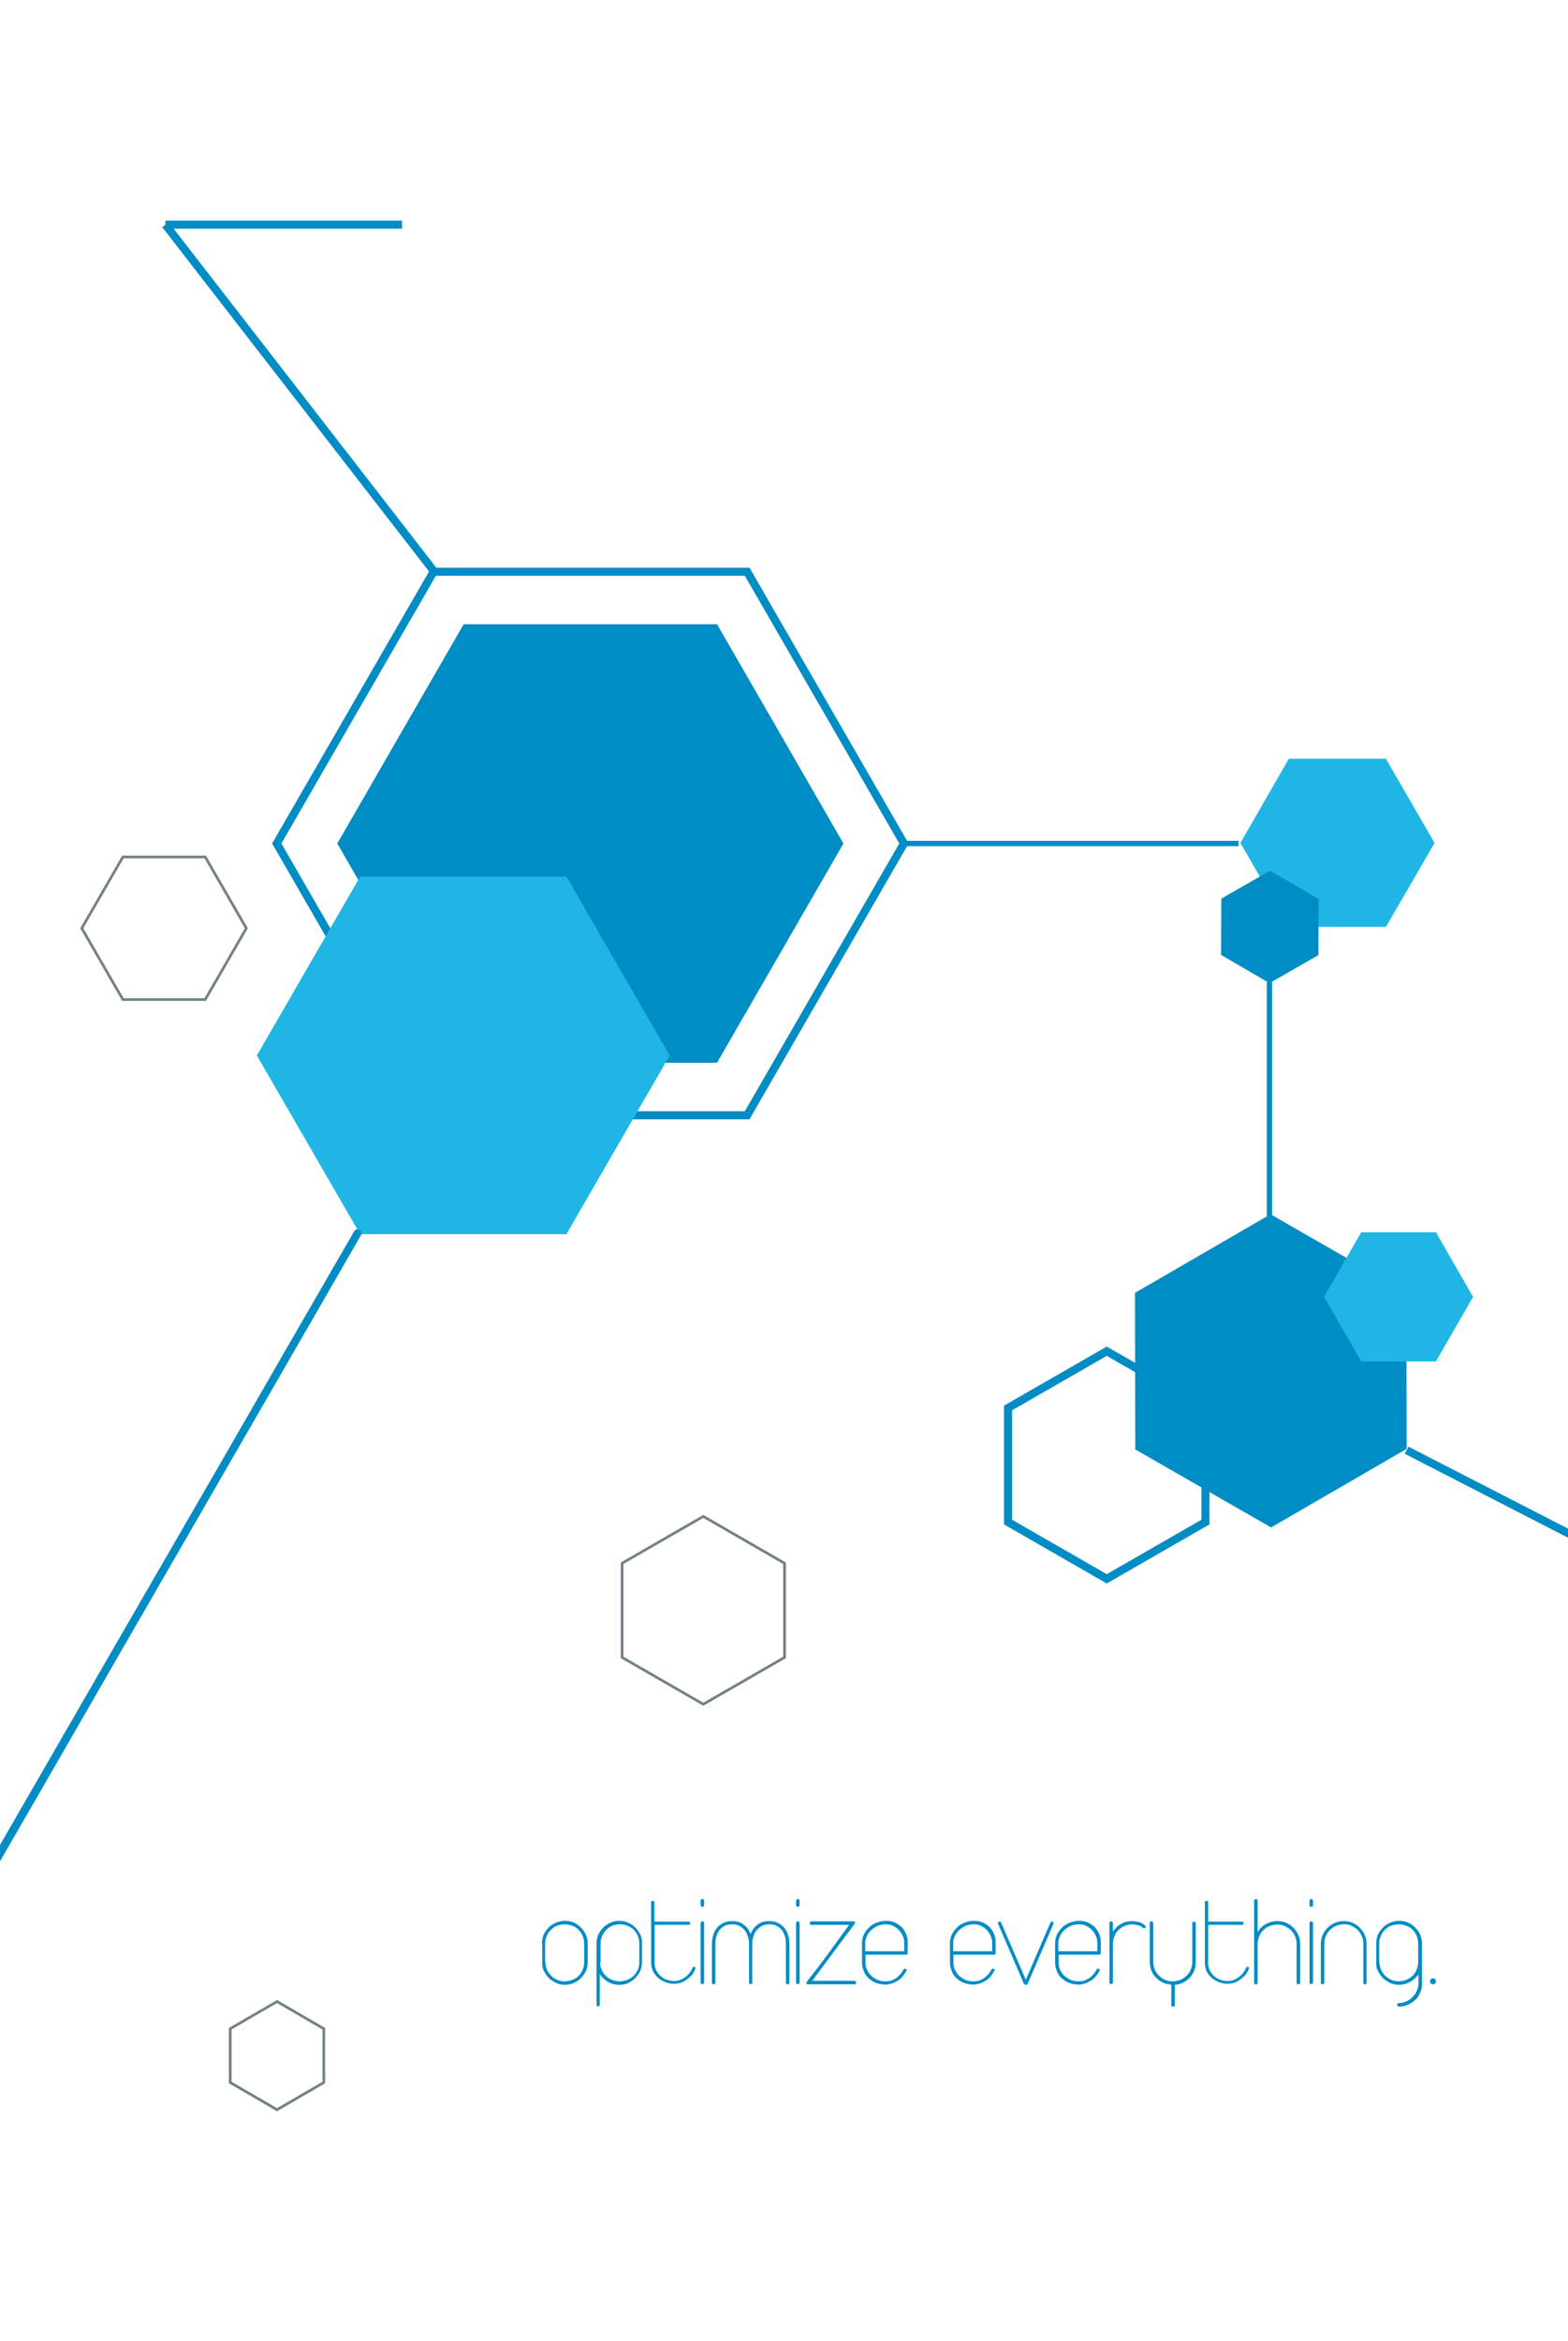 <?xml version="1.0" encoding="utf-8"?>
<!-- Generator: Adobe Illustrator 21.0.0, SVG Export Plug-In . SVG Version: 6.00 Build 0)  -->
<svg version="1.1" id="Layer_1" xmlns="http://www.w3.org/2000/svg" xmlns:xlink="http://www.w3.org/1999/xlink" x="0px" y="0px"
	 viewBox="0 0 583 870" style="enable-background:new 0 0 583 870;" xml:space="preserve">
<style type="text/css">
	.st0{fill:none;stroke:#008CC4;stroke-width:3;stroke-miterlimit:10;}
	.st1{fill:#008CC4;}
	.st2{fill:#1FB6E5;}
	.st3{fill:none;stroke:#008CC4;stroke-width:2;stroke-miterlimit:10;}
	.st4{fill:none;stroke:#728287;stroke-miterlimit:10;}
	.st5{fill:none;}
	.st6{display:none;fill:#008CC4;}
	.st7{fill:none;stroke:#008CC4;stroke-width:4.8;stroke-linecap:round;stroke-linejoin:round;stroke-miterlimit:10;}
	.st8{fill:none;stroke:#008CC4;stroke-width:4.8;stroke-miterlimit:10;}
	.st9{display:none;fill:none;stroke:#008CC4;stroke-width:4.8;stroke-linecap:round;stroke-linejoin:round;stroke-miterlimit:10;}
	.st10{fill:none;stroke:#008CC4;stroke-width:4.8;stroke-linejoin:round;stroke-miterlimit:10;}
	.st11{fill:#008CC4;stroke:#008CC4;stroke-width:0.4;stroke-miterlimit:10;}
</style>
<polygon class="st0" points="1041.4,247.5 963.3,247.5 924.3,315.1 963.3,382.8 1041.4,382.8 1080.5,315.1 "/>
<polygon class="st0" points="277.8,212.5 161.2,212.5 102.9,313.5 161.2,414.5 277.8,414.5 336.1,313.5 "/>
<g>
	<polygon class="st1" points="266.6,232 172.4,232 125.4,313.5 172.4,395 266.6,395 313.6,313.5 	"/>
</g>
<polygon class="st1" points="472.6,567.7 422.1,538.7 422,480.5 472.4,451.3 522.9,480.3 523,538.5 "/>
<polygon class="st2" points="210.6,325.8 133.9,325.8 95.5,392.3 133.9,458.7 210.6,458.7 249,392.3 "/>
<polygon class="st2" points="515.3,282 479.2,282 461.2,313.3 479.2,344.5 515.3,344.5 533.4,313.3 "/>
<polygon class="st2" points="533.9,458 506.1,458 492.3,482 506.1,506 533.9,506 547.7,482 "/>
<polygon class="st1" points="472,365.4 454,354.9 454.1,334 472.2,323.6 490.3,334.2 490.2,355 "/>
<polygon class="st2" points="957.3,770.6 1057.2,714.4 1155.9,772.7 1154.7,887.4 1054.8,943.6 956.1,885.3 "/>
<polygon class="st1" points="1032.8,725.3 957.9,681 882.1,723.7 881.2,810.7 956.1,855 1031.9,812.3 "/>
<polygon class="st2" points="1068.7,196 1013.3,196 985.6,244 1013.3,292 1068.7,292 1096.4,244 "/>
<polygon class="st1" points="1025,271.8 1008.9,244 1025,216.2 1057,216.2 1073.1,244 1057,271.8 "/>
<polygon class="st0" points="902,792.3 852.6,764.3 852.1,707.5 901,678.7 950.4,706.7 950.9,763.5 "/>
<polygon class="st0" points="448.2,565.7 411.5,586.8 374.8,565.7 374.8,523.3 411.5,502.2 448.2,523.3 "/>
<g>
	<title>Asset 1</title>
	<g id="Layer_2_1_">
		<g id="Layer_1-2_1_">
			<g id="Layer_2-2_1_">
				<path class="st1" d="M1276.1,541.9c-8.6,13.1-42.2-9-33.5-22c33.4-50.8,54.4-63.5,62.3-58.3
					C1312.8,466.7,1309.5,491.1,1276.1,541.9z"/>
				<path class="st1" d="M1243.8,523.1l-22.5-3.2c3.2-15.3,24.6-9.7,32.6-16.6L1243.8,523.1z"/>
				<path class="st1" d="M1272.8,542.1l11.9,19.4c12.8-9-0.9-26.4,2.3-36.6L1272.8,542.1z"/>
			</g>
		</g>
	</g>
</g>
<g>
	<g>
		<path class="st1" d="M131.7,457.6c-16.3,28.2-32.6,56.4-48.8,84.6C57.1,586.8,31.3,631.4,5.6,676c-5.9,10.3-11.9,20.6-17.8,30.9
			c-1,1.7,1.6,3.2,2.6,1.5c16.3-28.2,32.6-56.4,48.8-84.6c25.7-44.6,51.5-89.2,77.2-133.8c5.9-10.3,11.9-20.6,17.8-30.9
			C135.2,457.5,132.6,456,131.7,457.6L131.7,457.6z"/>
	</g>
</g>
<line class="st3" x1="336.5" y1="313.5" x2="460.5" y2="313.5"/>
<line class="st3" x1="472" y1="365" x2="472" y2="452"/>
<line class="st0" x1="852" y1="708" x2="523" y2="539"/>
<line class="st0" x1="1110" y1="745" x2="1251" y2="545"/>
<polygon class="st4" points="291.7,616 261.5,633.4 231.3,616 231.3,581 261.5,563.6 291.7,581 "/>
<polygon class="st4" points="632.3,780 588.7,754.6 588.9,704.1 632.7,679 676.3,704.4 676.1,754.9 "/>
<polygon class="st4" points="732.3,224.5 709.7,224.5 698.5,244 709.7,263.5 732.3,263.5 743.5,244 "/>
<polygon class="st4" points="1258.4,332.9 1225.2,351.7 1192.3,332.3 1192.6,294.1 1225.8,275.3 1258.7,294.7 "/>
<polygon class="st4" points="120.4,774 103,784.1 85.6,774 85.6,754 103,743.9 120.4,754 "/>
<polygon class="st4" points="1258.3,692.5 1238.7,692.5 1228.9,709.5 1238.7,726.5 1258.3,726.5 1268.1,709.5 "/>
<polygon class="st4" points="76.3,318.5 45.7,318.5 30.4,345 45.7,371.5 76.3,371.5 91.6,345 "/>
<g>
	<rect x="200" y="705.9" class="st5" width="354" height="92.1"/>
	<path class="st1" d="M201.5,722.4c0-1.2,0.2-2.3,0.6-3.3c0.5-1,1.1-1.9,1.9-2.7c0.8-0.8,1.7-1.4,2.7-1.8c1-0.4,2.1-0.7,3.3-0.7
		s2.2,0.2,3.2,0.6c1,0.4,1.9,1,2.7,1.8s1.4,1.6,1.9,2.7c0.5,1,0.7,2.2,0.7,3.4v6.8c0,1.2-0.2,2.3-0.6,3.3c-0.5,1-1.1,1.9-1.9,2.7
		s-1.7,1.4-2.7,1.8c-1,0.4-2.1,0.7-3.2,0.7s-2.2-0.2-3.3-0.7c-1-0.5-2-1.1-2.7-1.8c-0.8-0.8-1.4-1.7-1.9-2.7c-0.5-1-0.7-2.1-0.6-3.3
		V722.4z M202.8,729.2c0,1.1,0.2,2,0.6,2.9c0.4,0.9,0.9,1.6,1.6,2.3c0.7,0.6,1.4,1.1,2.3,1.5s1.8,0.5,2.7,0.5s1.8-0.2,2.7-0.5
		c0.9-0.3,1.6-0.8,2.3-1.4c0.7-0.6,1.2-1.4,1.6-2.3c0.4-0.9,0.6-1.9,0.6-3v-6.8c0-1.1-0.2-2.1-0.6-3c-0.4-0.9-1-1.7-1.6-2.3
		c-0.7-0.6-1.4-1.1-2.3-1.4c-0.9-0.3-1.8-0.5-2.7-0.5c-1,0-1.9,0.2-2.8,0.5c-0.9,0.3-1.6,0.8-2.3,1.5c-0.7,0.6-1.2,1.4-1.6,2.3
		s-0.6,1.8-0.6,2.9V729.2z"/>
	<path class="st1" d="M221.8,722.4c0-1.2,0.2-2.2,0.6-3.3c0.5-1,1.1-1.9,1.9-2.7c0.8-0.8,1.7-1.4,2.7-1.8c1-0.5,2.1-0.7,3.3-0.7
		s2.2,0.2,3.2,0.7c1,0.4,2,1,2.7,1.8c0.8,0.8,1.4,1.7,1.9,2.7c0.5,1,0.7,2.1,0.6,3.3v6.8c0,1.2-0.2,2.4-0.7,3.4
		c-0.5,1-1.1,1.9-1.9,2.7s-1.7,1.3-2.7,1.8c-1,0.4-2.1,0.6-3.2,0.6c-1.5,0-2.9-0.4-4.1-1.1c-1.3-0.7-2.3-1.7-3.1-2.9V745
		c0,0.5-0.2,0.7-0.6,0.7s-0.6-0.2-0.6-0.7V722.4z M223.1,729.5c0,1,0.3,1.9,0.7,2.8c0.4,0.9,0.9,1.6,1.6,2.2
		c0.7,0.6,1.4,1.1,2.3,1.4c0.8,0.3,1.7,0.5,2.7,0.5c0.9,0,1.8-0.2,2.7-0.5s1.6-0.8,2.3-1.4s1.2-1.4,1.7-2.3c0.4-0.9,0.6-1.9,0.6-3
		v-6.8c0-1.1-0.2-2.1-0.6-3c-0.4-0.9-0.9-1.6-1.6-2.3c-0.7-0.6-1.4-1.1-2.3-1.4c-0.9-0.3-1.8-0.5-2.7-0.5s-1.8,0.2-2.7,0.5
		c-0.9,0.3-1.6,0.8-2.3,1.5c-0.7,0.6-1.2,1.4-1.6,2.3s-0.6,1.9-0.6,2.9V729.5z"/>
	<path class="st1" d="M242.1,729.7V707c0-0.2,0.1-0.3,0.2-0.4c0.1-0.1,0.3-0.1,0.4-0.1c0.1,0,0.3,0,0.4,0.1c0.1,0.1,0.2,0.2,0.2,0.4
		v7.2H256c0.4,0,0.6,0.2,0.6,0.6c0,0.4-0.2,0.6-0.6,0.6h-12.6v14.3c0,0.9,0.2,1.8,0.6,2.6c0.4,0.8,0.9,1.5,1.6,2.1
		c0.7,0.6,1.4,1.1,2.3,1.4c0.9,0.3,1.8,0.5,2.8,0.5c0.7,0,1.4-0.1,2.1-0.4c0.7-0.2,1.3-0.6,1.9-1c0.6-0.4,1.1-0.9,1.6-1.5
		c0.5-0.6,0.8-1.2,1.1-1.8c0.1-0.1,0.1-0.3,0.2-0.4c0.1-0.1,0.2-0.2,0.4-0.2c0.3,0,0.4,0.1,0.5,0.2c0.1,0.2,0.1,0.4,0,0.6
		c-0.5,1.3-1.2,2.3-2,3c-0.8,0.7-1.6,1.3-2.4,1.7c-0.8,0.4-1.6,0.6-2.2,0.7c-0.7,0.1-1.1,0.1-1.3,0.1c-1.1,0-2.2-0.2-3.2-0.6
		c-1-0.4-1.9-0.9-2.7-1.6c-0.8-0.7-1.4-1.5-1.9-2.5C242.4,731.9,242.2,730.9,242.1,729.7z"/>
	<path class="st1" d="M260.5,708v-1.5c0-0.4,0.2-0.7,0.6-0.7c0.4,0,0.7,0.2,0.7,0.7v1.5v0.1c0,0.4-0.2,0.6-0.7,0.6
		C260.7,708.7,260.5,708.5,260.5,708z M260.5,714.8c0-0.4,0.2-0.7,0.6-0.7c0.4,0,0.7,0.2,0.7,0.7v22c0,0.4-0.2,0.6-0.7,0.6
		c-0.4,0-0.6-0.2-0.6-0.6V714.8z"/>
	<path class="st1" d="M279.8,736.8c0,0.4-0.2,0.6-0.7,0.6c-0.4,0-0.6-0.2-0.6-0.6v-14.4c0-1-0.2-2-0.5-2.9c-0.3-0.9-0.7-1.7-1.3-2.3
		c-0.5-0.6-1.2-1.1-2-1.5c-0.8-0.4-1.6-0.5-2.5-0.5c-1,0-1.8,0.2-2.6,0.5c-0.8,0.4-1.4,0.9-2,1.5c-0.5,0.6-0.9,1.4-1.2,2.3
		c-0.3,0.9-0.4,1.8-0.4,2.9v14.5c-0.1,0.4-0.3,0.6-0.7,0.6c-0.4,0-0.6-0.2-0.6-0.6v-14.4c0-1.2,0.2-2.3,0.5-3.4
		c0.3-1,0.8-1.9,1.5-2.7c0.7-0.8,1.4-1.3,2.4-1.8c0.9-0.4,1.9-0.6,3.1-0.6c1.7,0,3.1,0.4,4.3,1.3c1.2,0.9,2.1,2.1,2.6,3.6
		c0.5-1.5,1.4-2.7,2.6-3.6c1.2-0.9,2.6-1.3,4.3-1.3c1.1,0,2.2,0.2,3.1,0.6c0.9,0.4,1.7,1,2.4,1.8c0.7,0.8,1.2,1.6,1.5,2.7
		c0.3,1,0.5,2.2,0.5,3.4v14.4c0,0.4-0.2,0.6-0.6,0.6c-0.4,0-0.6-0.2-0.7-0.6v-14.5c0-1-0.1-2-0.4-2.9c-0.3-0.9-0.7-1.6-1.2-2.3
		c-0.5-0.6-1.2-1.1-2-1.5c-0.8-0.4-1.6-0.5-2.6-0.5c-0.9,0-1.8,0.2-2.5,0.5c-0.8,0.4-1.4,0.9-2,1.5c-0.6,0.6-1,1.4-1.3,2.3
		c-0.3,0.9-0.5,1.9-0.5,2.9V736.8z"/>
	<path class="st1" d="M296,708v-1.5c0-0.4,0.2-0.7,0.6-0.7c0.4,0,0.7,0.2,0.7,0.7v1.5v0.1c0,0.4-0.2,0.6-0.7,0.6
		C296.2,708.7,296,708.5,296,708z M296,714.8c0-0.4,0.2-0.7,0.6-0.7c0.4,0,0.7,0.2,0.7,0.7v22c0,0.4-0.2,0.6-0.7,0.6
		c-0.4,0-0.6-0.2-0.6-0.6V714.8z"/>
	<path class="st1" d="M301.1,714.8c0-0.4,0.2-0.7,0.6-0.7h15.7c0.3,0,0.4,0.1,0.5,0.3c0.1,0.2,0,0.4-0.2,0.7L302,736.2h15.6
		c0.4,0,0.7,0.2,0.7,0.7c0,0.4-0.2,0.6-0.7,0.6H301c-0.2,0-0.4,0-0.7,0s-0.5-0.2-0.5-0.5c0-0.1,0.1-0.3,0.3-0.6
		c0.2-0.3,0.5-0.7,0.9-1.2c0.5-0.6,1.1-1.3,1.8-2.3c0.8-1,1.7-2.2,2.9-3.8c1.2-1.6,2.6-3.4,4.2-5.7c1.6-2.2,3.6-4.9,5.8-8h-14.1
		C301.3,715.4,301.1,715.2,301.1,714.8z"/>
	<path class="st1" d="M336.8,732.8c-0.3,0.7-0.8,1.3-1.3,1.9c-0.5,0.6-1.1,1.1-1.8,1.5c-0.7,0.4-1.4,0.8-2.1,1s-1.5,0.4-2.2,0.4
		c-1.3,0-2.5-0.2-3.6-0.6c-1.1-0.4-2-1-2.8-1.7s-1.4-1.6-1.8-2.6c-0.4-1-0.7-2-0.7-3.2V722c0-1.1,0.3-2.2,0.8-3.2
		c0.5-1,1.2-1.8,2-2.6s1.8-1.3,2.9-1.7s2.2-0.6,3.3-0.6s2.2,0.2,3.1,0.6c1,0.4,1.8,1,2.6,1.7c0.7,0.7,1.3,1.6,1.7,2.6s0.6,2,0.6,3.2
		v3.8c0,0.4-0.2,0.7-0.6,0.7h-15.1v3.1c0,0.9,0.2,1.8,0.6,2.6c0.4,0.8,0.9,1.6,1.6,2.2c0.7,0.6,1.5,1.1,2.4,1.5
		c0.9,0.4,2,0.5,3.1,0.5c1.3,0,2.5-0.4,3.7-1.2c1.1-0.8,2.1-1.9,2.8-3.3c0.1-0.2,0.3-0.2,0.5-0.2s0.4,0.1,0.5,0.2
		c0.1,0.2,0.2,0.3,0.1,0.5C336.9,732.5,336.9,732.7,336.8,732.8z M321.7,725.2h14.5V722c0-0.9-0.2-1.8-0.6-2.6
		c-0.4-0.8-0.9-1.6-1.5-2.2c-0.6-0.6-1.3-1.1-2.2-1.5c-0.8-0.4-1.7-0.5-2.6-0.5c-1,0-1.9,0.2-2.8,0.5c-0.9,0.4-1.7,0.9-2.4,1.5
		c-0.7,0.6-1.3,1.4-1.7,2.2c-0.4,0.8-0.7,1.7-0.7,2.6V725.2z"/>
	<path class="st1" d="M369.5,732.8c-0.3,0.7-0.8,1.3-1.3,1.9c-0.5,0.6-1.1,1.1-1.8,1.5c-0.7,0.4-1.4,0.8-2.1,1s-1.5,0.4-2.2,0.4
		c-1.3,0-2.5-0.2-3.6-0.6c-1.1-0.4-2-1-2.8-1.7s-1.4-1.6-1.8-2.6c-0.4-1-0.7-2-0.7-3.2V722c0-1.1,0.3-2.2,0.8-3.2
		c0.5-1,1.2-1.8,2-2.6s1.8-1.3,2.9-1.7s2.2-0.6,3.3-0.6s2.2,0.2,3.1,0.6c1,0.4,1.8,1,2.6,1.7c0.7,0.7,1.3,1.6,1.7,2.6s0.6,2,0.6,3.2
		v3.8c0,0.4-0.2,0.7-0.6,0.7h-15.1v3.1c0,0.9,0.2,1.8,0.6,2.6c0.4,0.8,0.9,1.6,1.6,2.2c0.7,0.6,1.5,1.1,2.4,1.5
		c0.9,0.4,2,0.5,3.1,0.5c1.3,0,2.5-0.4,3.7-1.2c1.1-0.8,2.1-1.9,2.8-3.3c0.1-0.2,0.3-0.2,0.5-0.2s0.4,0.1,0.5,0.2
		c0.1,0.2,0.2,0.3,0.1,0.5C369.6,732.5,369.6,732.7,369.5,732.8z M354.4,725.2h14.5V722c0-0.9-0.2-1.8-0.6-2.6
		c-0.4-0.8-0.9-1.6-1.5-2.2c-0.6-0.6-1.3-1.1-2.2-1.5c-0.8-0.4-1.7-0.5-2.6-0.5c-1,0-1.9,0.2-2.8,0.5c-0.9,0.4-1.7,0.9-2.4,1.5
		c-0.7,0.6-1.3,1.4-1.7,2.2c-0.4,0.8-0.7,1.7-0.7,2.6V725.2z"/>
	<path class="st1" d="M380.7,737.3l-9.6-22.3c-0.2-0.4,0-0.7,0.4-0.8c0.3-0.1,0.6,0,0.8,0.5l9.1,21.1l9.1-21.1
		c0.2-0.4,0.5-0.6,0.8-0.5c0.4,0.1,0.5,0.4,0.4,0.8l-9.6,22.3c-0.1,0.3-0.3,0.4-0.7,0.4C381.1,737.6,380.9,737.5,380.7,737.3z"/>
	<path class="st1" d="M408.6,732.8c-0.3,0.7-0.8,1.3-1.3,1.9c-0.5,0.6-1.1,1.1-1.8,1.5c-0.7,0.4-1.4,0.8-2.1,1s-1.5,0.4-2.2,0.4
		c-1.3,0-2.5-0.2-3.6-0.6c-1.1-0.4-2-1-2.8-1.7s-1.4-1.6-1.8-2.6c-0.4-1-0.7-2-0.7-3.2V722c0-1.1,0.3-2.2,0.8-3.2
		c0.5-1,1.2-1.8,2-2.6s1.8-1.3,2.9-1.7s2.2-0.6,3.3-0.6s2.2,0.2,3.1,0.6c1,0.4,1.8,1,2.6,1.7c0.7,0.7,1.3,1.6,1.7,2.6s0.6,2,0.6,3.2
		v3.8c0,0.4-0.2,0.7-0.6,0.7h-15.1v3.1c0,0.9,0.2,1.8,0.6,2.6c0.4,0.8,0.9,1.6,1.6,2.2c0.7,0.6,1.5,1.1,2.4,1.5
		c0.9,0.4,2,0.5,3.1,0.5c1.3,0,2.5-0.4,3.7-1.2c1.1-0.8,2.1-1.9,2.8-3.3c0.1-0.2,0.3-0.2,0.5-0.2s0.4,0.1,0.5,0.2
		c0.1,0.2,0.2,0.3,0.1,0.5C408.7,732.5,408.7,732.7,408.6,732.8z M393.5,725.2H408V722c0-0.9-0.2-1.8-0.6-2.6
		c-0.4-0.8-0.9-1.6-1.5-2.2c-0.6-0.6-1.3-1.1-2.2-1.5c-0.8-0.4-1.7-0.5-2.6-0.5c-1,0-1.9,0.2-2.8,0.5c-0.9,0.4-1.7,0.9-2.4,1.5
		c-0.7,0.6-1.3,1.4-1.7,2.2c-0.4,0.8-0.7,1.7-0.7,2.6V725.2z"/>
	<path class="st1" d="M421.1,714c1.1,0.1,2,0.2,2.8,0.5s1.3,0.7,1.9,1.2c0.2,0.2,0.2,0.4,0.2,0.5c0,0.2-0.1,0.3-0.2,0.4
		c-0.1,0.1-0.2,0.1-0.4,0.1c-0.2,0-0.3-0.1-0.5-0.2c-0.4-0.4-0.9-0.8-1.6-0.9s-1.4-0.3-2.2-0.4c-0.9,0-1.8,0.2-2.7,0.5
		c-0.9,0.3-1.6,0.8-2.3,1.4s-1.2,1.3-1.6,2.2s-0.6,1.8-0.7,2.8v14.7c0,0.4-0.2,0.6-0.6,0.6c-0.4,0-0.7-0.2-0.7-0.6v-22
		c0-0.4,0.2-0.7,0.6-0.7c0.4,0,0.7,0.2,0.7,0.7v3.1c0.8-1.2,1.8-2.2,3.1-2.9C418.2,714.3,419.6,714,421.1,714z"/>
	<path class="st1" d="M435.4,737.6c-1.1-0.1-2.1-0.3-3.1-0.8c-1-0.5-1.8-1-2.5-1.8c-0.7-0.7-1.3-1.6-1.7-2.6c-0.4-1-0.6-2.1-0.6-3.2
		v-14.5c0-0.4,0.2-0.6,0.6-0.6c0.4,0,0.6,0.2,0.7,0.6v14.5c0,1,0.2,2,0.6,2.9c0.4,0.9,0.9,1.6,1.6,2.3c0.7,0.6,1.4,1.1,2.3,1.5
		c0.9,0.4,1.8,0.5,2.8,0.5c0.9,0,1.8-0.2,2.7-0.5c0.9-0.4,1.6-0.9,2.3-1.5c0.7-0.6,1.2-1.4,1.6-2.3c0.4-0.9,0.6-1.9,0.6-2.9v-14.4
		c0-0.4,0.2-0.6,0.6-0.6c0.4,0,0.7,0.2,0.7,0.6v14.5c0,1.2-0.2,2.2-0.6,3.2c-0.4,1-1,1.9-1.7,2.6s-1.6,1.4-2.5,1.8
		c-1,0.5-2,0.7-3,0.8v7.5c0,0.4-0.2,0.6-0.7,0.6c-0.4,0-0.6-0.2-0.6-0.6V737.6z"/>
	<path class="st1" d="M448,729.7V707c0-0.2,0.1-0.3,0.2-0.4c0.1-0.1,0.3-0.1,0.4-0.1c0.1,0,0.3,0,0.4,0.1c0.1,0.1,0.2,0.2,0.2,0.4
		v7.2h12.6c0.4,0,0.6,0.2,0.6,0.6c0,0.4-0.2,0.6-0.6,0.6h-12.6v14.3c0,0.9,0.2,1.8,0.6,2.6s0.9,1.5,1.6,2.1c0.7,0.6,1.4,1.1,2.3,1.4
		c0.9,0.3,1.8,0.5,2.8,0.5c0.7,0,1.4-0.1,2.1-0.4c0.7-0.2,1.3-0.6,1.9-1c0.6-0.4,1.1-0.9,1.6-1.5c0.5-0.6,0.8-1.2,1.1-1.8
		c0.1-0.1,0.1-0.3,0.2-0.4c0.1-0.1,0.2-0.2,0.4-0.2c0.3,0,0.4,0.1,0.5,0.2c0.1,0.2,0.1,0.4,0,0.6c-0.5,1.3-1.2,2.3-2,3
		c-0.8,0.7-1.6,1.3-2.4,1.7c-0.8,0.4-1.6,0.6-2.2,0.7s-1.1,0.1-1.3,0.1c-1.1,0-2.2-0.2-3.2-0.6c-1-0.4-1.9-0.9-2.7-1.6
		c-0.8-0.7-1.4-1.5-1.9-2.5C448.3,731.9,448,730.9,448,729.7z"/>
	<path class="st1" d="M466.3,736.8v-30.3c0-0.4,0.2-0.7,0.6-0.7c0.4,0,0.7,0.2,0.7,0.7V718c0.8-1.2,1.8-2.2,3.1-2.9
		c1.3-0.7,2.7-1.1,4.2-1.1c1.1,0,2.2,0.2,3.2,0.6c1,0.4,1.9,1,2.7,1.8c0.8,0.8,1.4,1.6,1.9,2.7c0.5,1,0.7,2.2,0.7,3.4v14.4
		c0,0.4-0.2,0.6-0.7,0.6c-0.4,0-0.6-0.2-0.6-0.6v-14.4c0-1-0.2-2-0.6-2.9c-0.4-0.9-1-1.7-1.6-2.3c-0.7-0.6-1.5-1.1-2.3-1.5
		c-0.9-0.4-1.7-0.5-2.7-0.5c-0.9,0-1.8,0.2-2.7,0.5c-0.9,0.3-1.6,0.8-2.3,1.4s-1.2,1.3-1.6,2.2s-0.6,1.8-0.7,2.8v14.7
		c0,0.4-0.2,0.7-0.7,0.7C466.5,737.5,466.3,737.2,466.3,736.8z"/>
	<path class="st1" d="M486.9,708v-1.5c0-0.4,0.2-0.7,0.6-0.7c0.4,0,0.7,0.2,0.7,0.7v1.5v0.1c0,0.4-0.2,0.6-0.7,0.6
		C487.1,708.7,486.9,708.5,486.9,708z M486.9,714.8c0-0.4,0.2-0.7,0.6-0.7c0.4,0,0.7,0.2,0.7,0.7v22c0,0.4-0.2,0.6-0.7,0.6
		c-0.4,0-0.6-0.2-0.6-0.6V714.8z"/>
	<path class="st1" d="M506.9,736.8v-14.4c0-1-0.2-2-0.6-2.9c-0.4-0.9-1-1.7-1.6-2.3c-0.7-0.6-1.5-1.1-2.3-1.5
		c-0.9-0.4-1.7-0.5-2.7-0.5c-1,0-1.9,0.2-2.8,0.5c-0.9,0.4-1.6,0.9-2.3,1.5c-0.7,0.6-1.2,1.4-1.6,2.3c-0.4,0.9-0.6,1.8-0.6,2.9v14.5
		c-0.1,0.4-0.3,0.6-0.7,0.6c-0.4,0-0.6-0.2-0.6-0.6v-14.4c0-1.2,0.2-2.3,0.7-3.4c0.5-1,1.1-1.9,1.9-2.7s1.7-1.3,2.7-1.8
		c1-0.4,2.1-0.6,3.2-0.6s2.2,0.2,3.2,0.6c1,0.4,1.9,1,2.7,1.8s1.4,1.6,1.9,2.7c0.5,1,0.7,2.2,0.7,3.4v14.4c0,0.4-0.2,0.6-0.7,0.6
		C507.1,737.5,506.9,737.3,506.9,736.8z"/>
	<path class="st1" d="M519.5,745.2c-0.1-0.4,0.1-0.7,0.6-0.7c0.9,0,1.8-0.2,2.7-0.6c0.9-0.4,1.6-0.9,2.3-1.6
		c0.7-0.6,1.2-1.4,1.6-2.2c0.4-0.8,0.6-1.7,0.7-2.6v-3.7c-0.8,1.2-1.8,2.1-3.1,2.8s-2.6,1.1-4.1,1.1c-1.1,0-2.2-0.2-3.3-0.7
		c-1-0.5-2-1.1-2.7-1.8c-0.8-0.8-1.4-1.7-1.9-2.7c-0.5-1-0.7-2.1-0.6-3.3v-6.8c0-1.2,0.2-2.3,0.6-3.3c0.5-1,1.1-1.9,1.9-2.7
		c0.8-0.8,1.7-1.4,2.7-1.8c1-0.4,2.1-0.7,3.3-0.7s2.2,0.2,3.2,0.6c1,0.4,1.9,1,2.7,1.8s1.4,1.6,1.9,2.7c0.5,1,0.7,2.2,0.7,3.4v6.8
		v2.8v5.5c0,1.1-0.2,2.2-0.7,3.2c-0.4,1-1,1.9-1.8,2.6s-1.7,1.3-2.7,1.8c-1,0.4-2.2,0.7-3.3,0.7
		C519.7,745.7,519.5,745.5,519.5,745.2z M512.9,729.2c0,1.1,0.2,2,0.6,2.9c0.4,0.9,0.9,1.6,1.6,2.3c0.7,0.6,1.4,1.1,2.3,1.5
		c0.9,0.3,1.8,0.5,2.7,0.5c0.9,0,1.8-0.2,2.6-0.5c0.8-0.3,1.6-0.8,2.3-1.4c0.7-0.6,1.2-1.3,1.6-2.2c0.4-0.8,0.6-1.8,0.7-2.8v-7.1
		c0-1.1-0.2-2.1-0.6-3c-0.4-0.9-1-1.7-1.6-2.3s-1.4-1.1-2.3-1.4c-0.9-0.3-1.8-0.5-2.7-0.5c-1,0-1.9,0.2-2.8,0.5
		c-0.9,0.3-1.6,0.8-2.3,1.5c-0.7,0.6-1.2,1.4-1.6,2.3c-0.4,0.9-0.6,1.8-0.6,2.9V729.2z"/>
	<path class="st1" d="M531.7,736.4c0-0.3,0.1-0.6,0.3-0.8c0.2-0.2,0.5-0.3,0.8-0.3s0.6,0.1,0.8,0.3c0.2,0.2,0.3,0.5,0.3,0.8
		c0,0.3-0.1,0.6-0.3,0.8c-0.2,0.2-0.5,0.3-0.8,0.3s-0.6-0.1-0.8-0.3C531.8,737,531.7,736.7,531.7,736.4z"/>
</g>
<g>
	<g id="Layer_2_2_">
		<circle class="st6" cx="534.7" cy="551.8" r="10"/>
		<circle class="st6" cx="564.7" cy="561.8" r="20"/>
		<circle class="st6" cx="554.7" cy="611.8" r="30"/>
		<circle class="st6" cx="474.7" cy="591.8" r="50"/>
		<circle class="st6" cx="504.7" cy="461.8" r="80"/>
		<path class="st7" d="M724.6,544.3v-36.5c0-10.8-8.2-20-19-20.8c-4.4-0.3-8.6,0.7-12.1,2.8c-6,3.6-10.1,10.2-10.1,17.7v37.9"/>
		<path class="st7" d="M790.6,487.1v38.9c0,10.7,8.1,19.9,18.7,20.8c12.2,1.1,22.5-8.5,22.5-20.5v-39.1"/>
		<path class="st7" d="M757.6,487c-11.4,0-20.6,9.2-20.6,20.6c0-12,10.2-21.5,22.5-20.5c10.7,0.9,18.7,10.1,18.7,20.8v8.4H737v-8.7
			v8.6v10.2c0,10.6,8.3,19.6,18.9,20.1c8.9,0.4,17.5-4.9,20.7-12.5"/>
		<path class="st7" d="M883.8,499.9c-3.1-7.4-11.2-13-19.7-13c-11.4,0-19.8,9.2-19.8,20.6v9.8l0,28.2"/>
		<path class="st7" d="M1014.2,544.3v-36.5c0-10.8-8.2-20-19-20.8c-4.4-0.3-8.6,0.7-12.1,2.8c-6,3.6-10.1,10.2-10.1,17.7v37.9"/>
		<path class="st7" d="M1080.6,487.1v38.9c0,10.7,8.1,19.9,18.7,20.8c12.2,1.1,22.5-8.5,22.5-20.5v-39.1"/>
		<path class="st7" d="M1173.4,534.2c-3.1,7.5-11.3,12.6-19.9,12.6c-10.9-0.1-19.6-9.2-19.6-20.1v-10.2l0-29.3"/>
		<line class="st7" x1="1133.8" y1="515.5" x2="1173.4" y2="515.5"/>
		<g>
			<path class="st8" d="M1067.8,507.6v8.6h-41.2v-8.6c0-11.4,9.2-20.6,20.6-20.6C1058.6,487,1067.8,496.2,1067.8,507.6z"/>
			<polygon class="st9" points="1026.7,507.7 1026.7,516.4 1026.7,516.4 			"/>
			<line class="st7" x1="1026.6" y1="545.5" x2="1026.6" y2="516.3"/>
			<path class="st7" d="M1067.8,516.4v29V516.4z"/>
		</g>
		<polyline class="st10" points="903,523.1 903,533.1 929.1,548.1 955,533.1 955,503.1 929.1,488.1 903,503.1 903,523.1 		"/>
	</g>
	<line class="st7" x1="929" y1="517.1" x2="857.4" y2="517.1"/>
	<g>
		<path class="st11" d="M852.7,577.5c0-0.2,0.1-0.3,0.3-0.3c0.2,0,0.3,0.1,0.4,0.3c0.2,0.4,0.5,0.9,0.8,1.3c0.3,0.4,0.7,0.8,1.2,1.1
			s0.9,0.6,1.5,0.7c0.6,0.2,1.2,0.3,1.9,0.3c0.6,0,1.3-0.1,1.9-0.2c0.6-0.2,1.2-0.4,1.8-0.7c0.5-0.3,1-0.8,1.3-1.3
			c0.3-0.6,0.5-1.2,0.5-2c0-0.8-0.2-1.4-0.4-2c-0.3-0.6-0.7-1-1.2-1.4c-0.5-0.4-1.1-0.7-1.7-0.9c-0.6-0.2-1.4-0.3-2.1-0.3
			c-0.8,0-1.4,0-2.1-0.2c-0.7-0.1-1.2-0.3-1.7-0.6c-0.5-0.3-0.9-0.7-1.2-1.2c-0.3-0.5-0.4-1.2-0.4-2.1c0-1.4,0.5-2.5,1.5-3.3
			c1-0.8,2.3-1.2,4-1.2c1,0,2,0.3,2.9,0.7c0.9,0.4,1.6,1.1,2.1,2c0,0,0,0.1,0,0.2c0,0.2-0.1,0.3-0.4,0.3c-0.1,0-0.2-0.1-0.3-0.2
			c-0.4-0.7-1-1.2-1.8-1.6c-0.7-0.4-1.6-0.6-2.6-0.6c-0.8,0-1.6,0.1-2.2,0.3c-0.6,0.2-1.1,0.5-1.5,0.8c-0.4,0.4-0.7,0.8-0.8,1.2
			c-0.2,0.4-0.3,0.9-0.3,1.4c0,0.7,0.1,1.2,0.3,1.7c0.2,0.4,0.5,0.8,0.9,1c0.4,0.2,0.9,0.4,1.5,0.5c0.6,0.1,1.2,0.2,2,0.2
			c0.8,0,1.6,0.1,2.4,0.4c0.8,0.2,1.4,0.6,2,1c0.6,0.4,1,1,1.3,1.6c0.3,0.6,0.5,1.4,0.5,2.2c0,0.8-0.2,1.6-0.5,2.2
			c-0.3,0.6-0.8,1.2-1.3,1.6c-0.6,0.4-1.2,0.7-2,1c-0.8,0.2-1.6,0.3-2.4,0.3c-0.2,0-0.5,0-1-0.1c-0.5-0.1-1-0.2-1.6-0.5
			c-0.6-0.2-1.2-0.6-1.8-1.1c-0.6-0.5-1.1-1.2-1.6-2.1C852.7,577.6,852.7,577.5,852.7,577.5z"/>
		<path class="st11" d="M872.8,569.3c0-0.8,0.2-1.6,0.5-2.3s0.7-1.4,1.3-1.9c0.5-0.5,1.2-1,1.9-1.3c0.7-0.3,1.5-0.5,2.4-0.5
			c0.8,0,1.6,0.2,2.3,0.5c0.7,0.3,1.4,0.7,1.9,1.3c0.5,0.5,1,1.2,1.3,1.9s0.5,1.5,0.5,2.3v6c0,0.8-0.2,1.7-0.5,2.4
			c-0.3,0.8-0.8,1.4-1.3,2c-0.6,0.6-1.2,1-2,1.3s-1.6,0.5-2.4,0.5s-1.7-0.2-2.4-0.5c-0.8-0.3-1.4-0.8-2-1.3c-0.6-0.6-1-1.2-1.3-2
			c-0.3-0.8-0.5-1.6-0.5-2.4L872.8,569.3L872.8,569.3z M873.6,575.4c0,0.7,0.2,1.4,0.4,2s0.7,1.2,1.2,1.6c0.5,0.5,1,0.9,1.7,1.1
			c0.7,0.3,1.5,0.4,2.3,0.4c0.5,0,1-0.2,1.5-0.3c0.7-0.3,1.3-0.7,1.8-1.2c0.5-0.5,0.9-1,1.1-1.6s0.4-1.3,0.4-2v-5.9
			c0-0.8-0.2-1.4-0.4-2.1c-0.3-0.6-0.7-1.2-1.2-1.7c-0.5-0.5-1.1-0.9-1.7-1.2c-0.6-0.3-1.3-0.4-2-0.4c-0.7,0-1.4,0.1-2.1,0.4
			s-1.2,0.6-1.7,1.1c-0.5,0.5-0.9,1-1.2,1.7c-0.3,0.6-0.4,1.4-0.4,2.1L873.6,575.4L873.6,575.4z"/>
		<path class="st11" d="M892,564.1c0-0.2,0.1-0.4,0.3-0.4s0.4,0.1,0.5,0.4v16h10.6c0.2,0.2,0.4,0.4,0.4,0.6s-0.1,0.4-0.4,0.2h-11h0
			h0c-0.2,0.1-0.3,0-0.3-0.2L892,564.1L892,564.1z"/>
		<path class="st11" d="M910.8,564.1c-0.1-0.2,0-0.3,0.2-0.3c0.2,0,0.6,0.3,0.6,0.3v11.2c0,0.7,0.2,1.4,0.4,2
			c0.3,0.6,0.7,1.2,1.2,1.7c0.5,0.5,1.1,0.9,1.7,1.2c0.6,0.3,1.3,0.4,2.1,0.4c0.7,0,1.4-0.2,2-0.4c0.6-0.3,1.2-0.7,1.7-1.2
			c0.5-0.5,0.9-1.1,1.2-1.7c0.3-0.6,0.4-1.3,0.4-2v-11.2c0,0,0.1-0.3,0.3-0.3c0.2,0,0.5,0.3,0.5,0.3v11.1c0,0.8-0.2,1.6-0.5,2.4
			c-0.3,0.8-0.8,1.4-1.4,2s-1.2,1-2,1.4c-0.8,0.3-1.5,0.5-2.4,0.5s-1.6-0.2-2.4-0.5c-0.8-0.3-1.4-0.8-2-1.4s-1-1.2-1.4-2
			c-0.3-0.8-0.5-1.5-0.5-2.4L910.8,564.1L910.8,564.1z"/>
		<path class="st11" d="M935.2,564.5h-5.2c-0.2,0.1-0.4,0-0.4-0.2s0.1-0.4,0.4-0.6h5.6h5.6c0.2,0.2,0.3,0.4,0.3,0.6
			s-0.1,0.3-0.3,0.2H936v16.2c0,0.2-0.1,0.3-0.3,0.3s-0.3-0.1-0.5-0.3V564.5L935.2,564.5z"/>
		<path class="st11" d="M948.8,564.2c0-0.2,0.1-0.4,0.3-0.4c0.2,0,0.4,0.1,0.5,0.4v16.4c-0.1,0.2-0.2,0.3-0.5,0.3
			c-0.2,0-0.3-0.1-0.3-0.3V564.2z"/>
		<path class="st11" d="M956.8,569.3c0-0.8,0.2-1.6,0.5-2.3s0.7-1.4,1.3-1.9c0.5-0.5,1.2-1,1.9-1.3c0.7-0.3,1.5-0.5,2.4-0.5
			c0.8,0,1.6,0.2,2.3,0.5c0.7,0.3,1.4,0.7,1.9,1.3c0.5,0.5,1,1.2,1.3,1.9s0.5,1.5,0.5,2.3v6c0,0.8-0.2,1.7-0.5,2.4
			c-0.3,0.8-0.8,1.4-1.3,2c-0.6,0.6-1.2,1-2,1.3s-1.6,0.5-2.4,0.5s-1.7-0.2-2.4-0.5c-0.8-0.3-1.4-0.8-2-1.3c-0.6-0.6-1-1.2-1.3-2
			c-0.3-0.8-0.5-1.6-0.5-2.4L956.8,569.3L956.8,569.3z M957.6,575.4c0,0.7,0.2,1.4,0.4,2s0.7,1.2,1.2,1.6c0.5,0.5,1,0.9,1.7,1.1
			c0.7,0.3,1.5,0.4,2.3,0.4c0.5,0,1-0.2,1.5-0.3c0.7-0.3,1.3-0.7,1.8-1.2c0.5-0.5,0.9-1,1.1-1.6s0.4-1.3,0.4-2v-5.9
			c0-0.8-0.2-1.4-0.4-2.1c-0.3-0.6-0.7-1.2-1.2-1.7c-0.5-0.5-1.1-0.9-1.7-1.2c-0.6-0.3-1.3-0.4-2-0.4c-0.7,0-1.4,0.1-2.1,0.4
			s-1.2,0.6-1.7,1.1c-0.5,0.5-0.9,1-1.2,1.7c-0.3,0.6-0.4,1.4-0.4,2.1L957.6,575.4L957.6,575.4z"/>
		<path class="st11" d="M975.6,569.9c0-0.8,0.2-1.6,0.5-2.4c0.3-0.8,0.8-1.4,1.4-2s1.2-1,2-1.4c0.8-0.3,1.5-0.5,2.4-0.5
			c0.8,0,1.6,0.2,2.4,0.5c0.8,0.3,1.4,0.8,2,1.4s1,1.2,1.4,2s0.5,1.5,0.5,2.4v10.7c0,0-0.1,0.3-0.3,0.3s-0.5-0.3-0.5-0.3v-10.8
			c0-0.7-0.2-1.4-0.4-2c-0.3-0.6-0.7-1.2-1.2-1.7c-0.5-0.5-1.1-0.9-1.7-1.2c-0.6-0.3-1.3-0.4-2-0.4c-0.7,0-1.4,0.2-2.1,0.4
			c-0.6,0.3-1.2,0.7-1.7,1.2c-0.5,0.5-0.9,1.1-1.2,1.7c-0.3,0.6-0.4,1.3-0.4,2v10.8c0,0-0.2,0.3-0.4,0.3c-0.2,0-0.4-0.3-0.4-0.3
			L975.6,569.9L975.6,569.9z"/>
		<path class="st11" d="M995,577.5c0-0.2,0.1-0.3,0.3-0.3c0.2,0,0.3,0.1,0.4,0.3c0.2,0.4,0.5,0.9,0.8,1.3c0.3,0.4,0.7,0.8,1.2,1.1
			s0.9,0.6,1.5,0.7c0.6,0.2,1.2,0.3,1.9,0.3c0.6,0,1.3-0.1,1.9-0.2c0.6-0.2,1.2-0.4,1.8-0.7c0.5-0.3,1-0.8,1.3-1.3
			c0.3-0.6,0.5-1.2,0.5-2c0-0.8-0.2-1.4-0.4-2c-0.3-0.6-0.7-1-1.2-1.4s-1.1-0.7-1.7-0.9c-0.6-0.2-1.4-0.3-2.1-0.3
			c-0.8,0-1.4,0-2.1-0.2s-1.2-0.3-1.7-0.6c-0.5-0.3-0.9-0.7-1.2-1.2c-0.3-0.5-0.4-1.2-0.4-2.1c0-1.4,0.5-2.5,1.5-3.3
			c1-0.8,2.3-1.2,4-1.2c1,0,2,0.3,2.9,0.7c0.9,0.4,1.6,1.1,2.1,2c0,0,0,0.1,0,0.2c0,0.2-0.1,0.3-0.4,0.3c-0.1,0-0.2-0.1-0.3-0.2
			c-0.4-0.7-1-1.2-1.8-1.6c-0.7-0.4-1.6-0.6-2.6-0.6c-0.8,0-1.6,0.1-2.2,0.3c-0.6,0.2-1.1,0.5-1.5,0.8c-0.4,0.4-0.7,0.8-0.8,1.2
			c-0.2,0.4-0.3,0.9-0.3,1.4c0,0.7,0.1,1.2,0.3,1.7s0.5,0.8,0.9,1c0.4,0.2,0.9,0.4,1.5,0.5c0.6,0.1,1.2,0.2,2,0.2
			c0.8,0,1.6,0.1,2.4,0.4c0.8,0.2,1.4,0.6,2,1s1,1,1.3,1.6c0.3,0.6,0.5,1.4,0.5,2.2c0,0.8-0.2,1.6-0.5,2.2c-0.3,0.6-0.8,1.2-1.3,1.6
			s-1.2,0.7-2,1c-0.8,0.2-1.6,0.3-2.4,0.3c-0.2,0-0.5,0-1-0.1c-0.5-0.1-1-0.2-1.6-0.5c-0.6-0.2-1.2-0.6-1.8-1.1
			c-0.6-0.5-1.1-1.2-1.6-2.1C995,577.6,995,577.5,995,577.5z"/>
	</g>
</g>
<line class="st0" x1="161.5" y1="212.5" x2="61.5" y2="83.5"/>
<line class="st0" x1="61.5" y1="83.5" x2="149.5" y2="83.5"/>
<line class="st0" x1="291.5" y1="159.5" x2="291.5" y2="159.5"/>
<g>
</g>
<g>
</g>
<g>
</g>
<g>
</g>
<g>
</g>
<g>
</g>
<g>
</g>
<g>
</g>
<g>
</g>
<g>
</g>
<g>
</g>
<g>
</g>
<g>
</g>
<g>
</g>
<g>
</g>
</svg>
